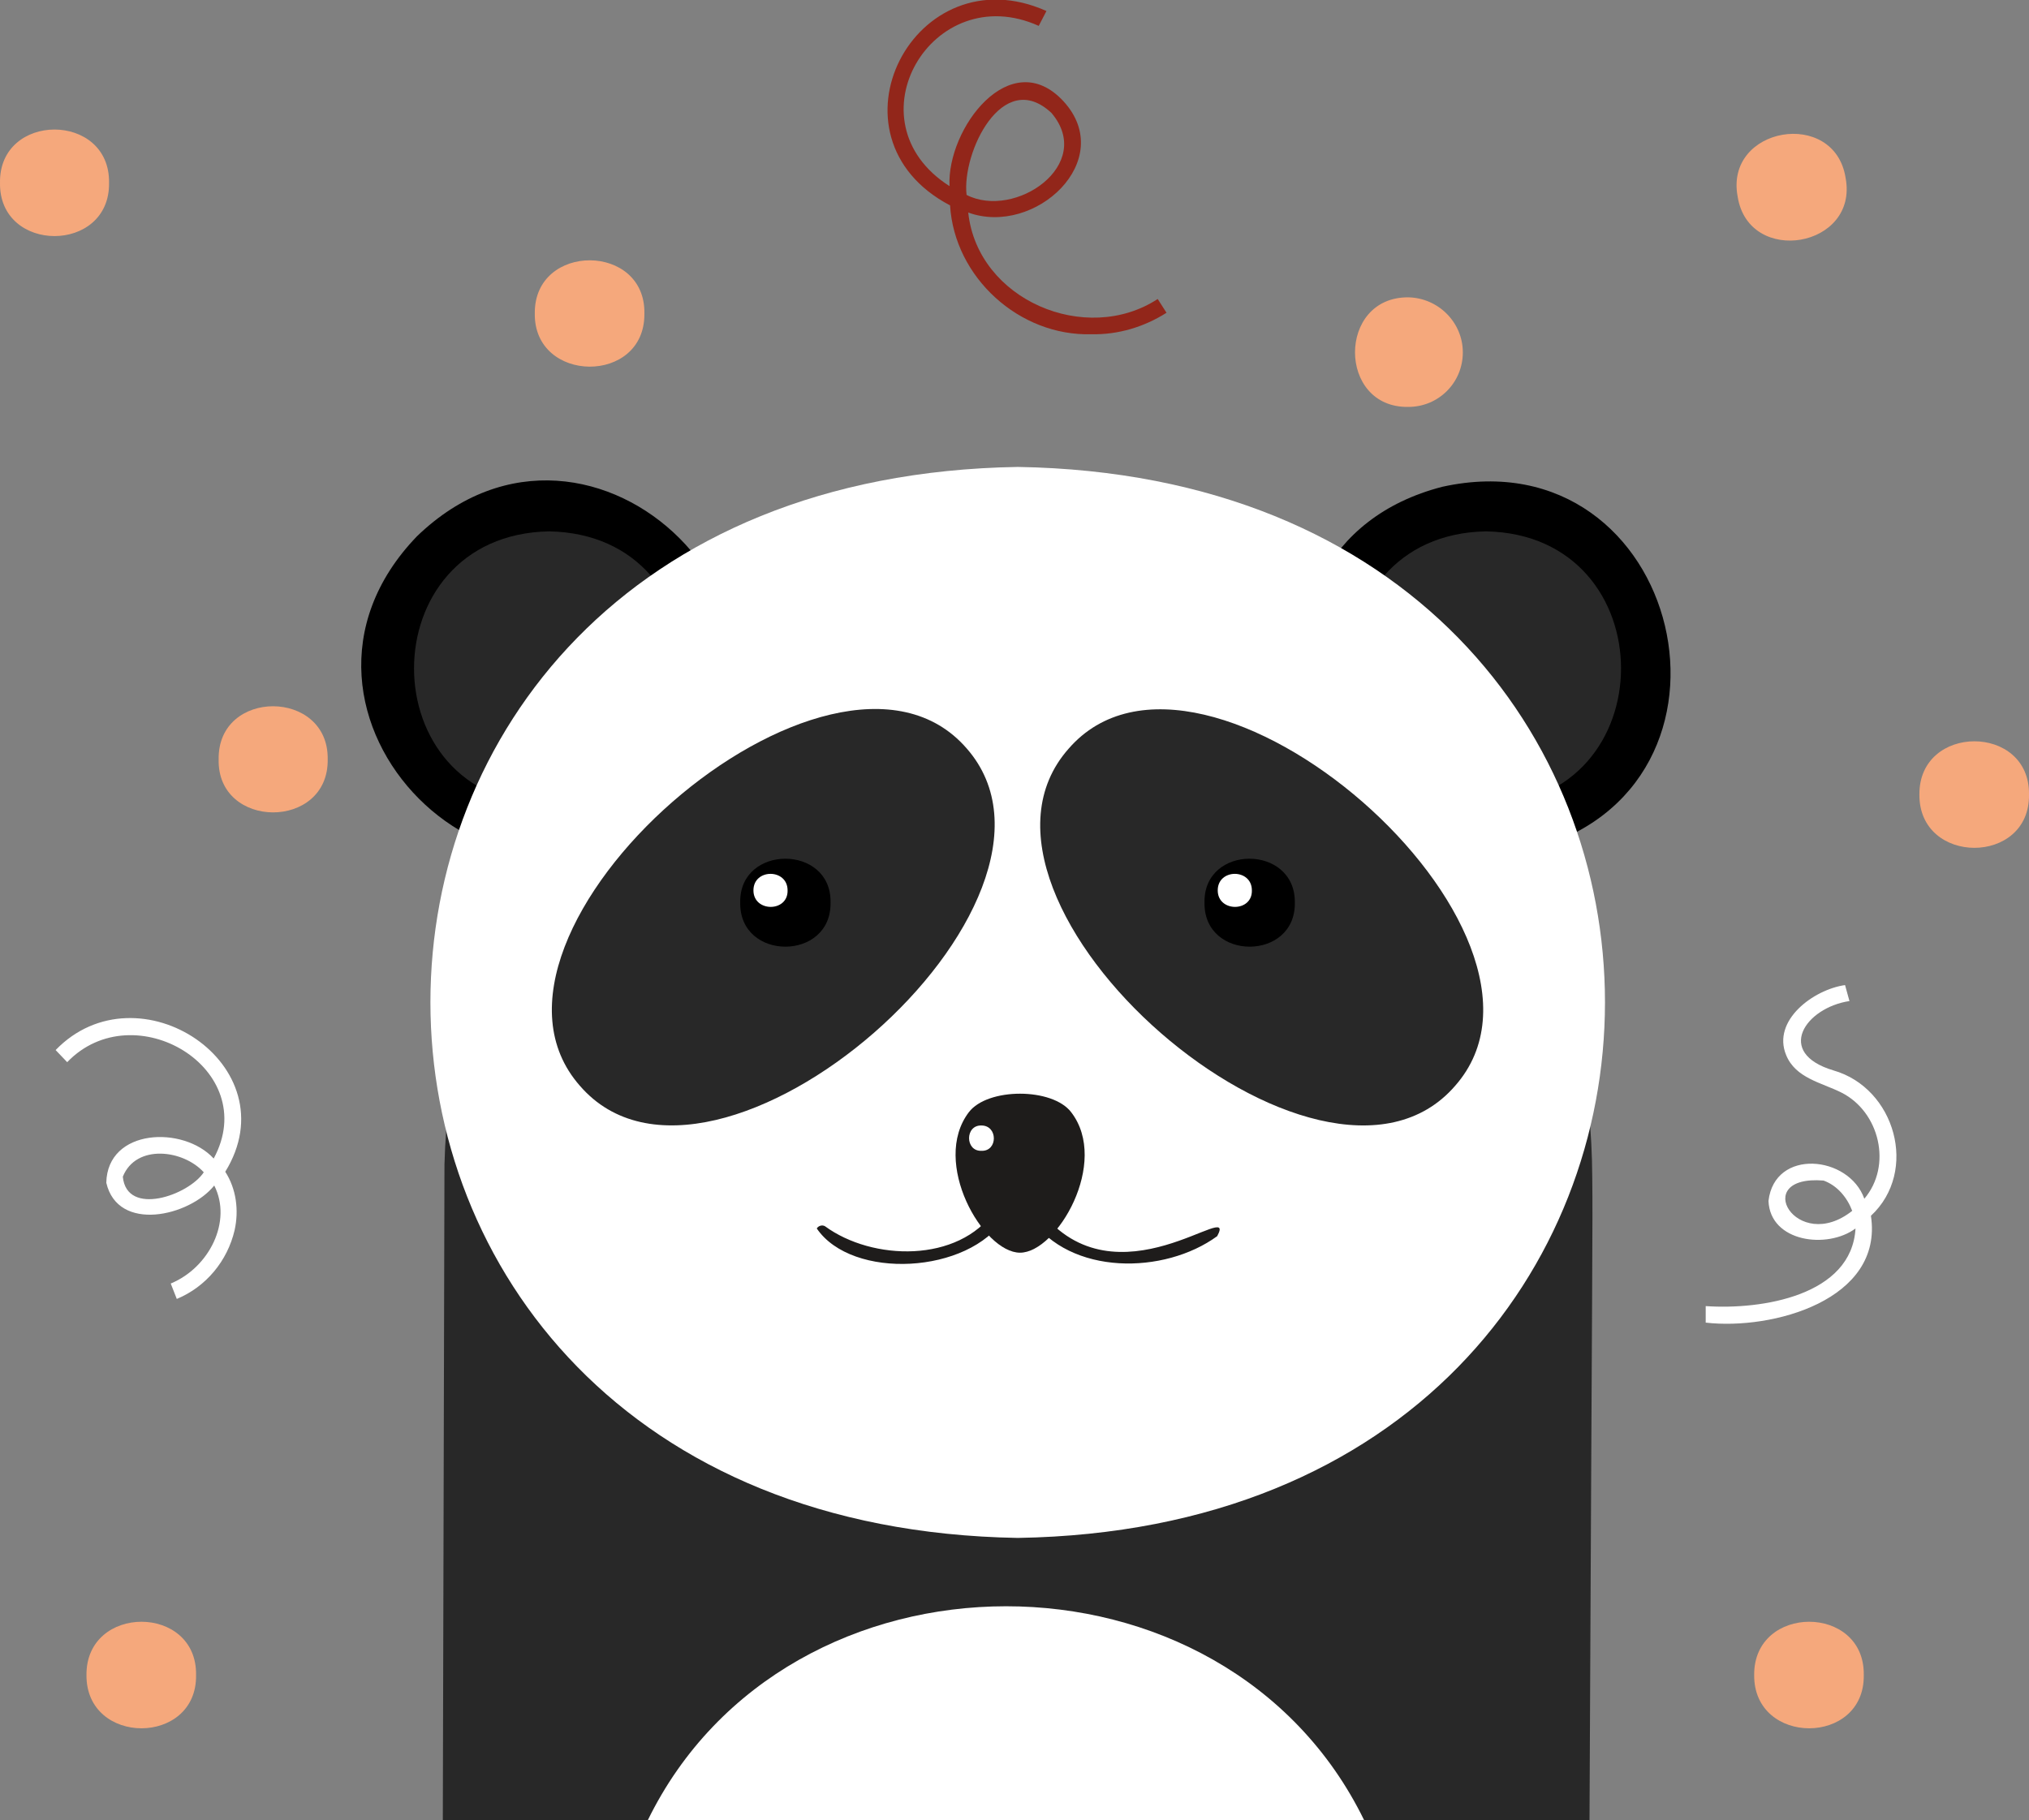 <svg version="1.1" id="Layer_1" xmlns="http://www.w3.org/2000/svg" x="0" y="0" viewBox="0 0 368.4 330.6" xml:space="preserve"><rect x="0" y="0" width="368.4" height="330.6" fill="#808080" stroke="none"/><style>.st0{fill:#282828}.st1{fill:#fff}.st2{fill:#1e1c1b}</style><path class="st0" d="M289.1 213.8c-.6-134.7-204.8-136.9-208.4-2.3l-.3 119.2h208.2c.5-107 .6-107.3.5-116.9z"/><path class="st1" d="M247.7 330.6c-25.3-51.9-104.8-51.8-130.1 0h130.1z"/><path d="M261.9 88.4c43.6-9.6 58.9 54.9 15.7 66-43.5 9.6-58.9-54.9-15.7-66z"/><path class="st0" d="M269.8 96.5c32.7.6 32.7 49.2 0 49.7-32.7-.5-32.7-49.1 0-49.7z"/><path d="M75.7 97.4c32.1-31 79 15.9 48 48-32.1 31-78.9-15.9-48-48z"/><path class="st0" d="M99.7 96.5c32.7.6 32.7 49.2 0 49.7-32.7-.5-32.7-49.1 0-49.7z"/><path class="st1" d="M184.8 84.8c142.2 2.3 142.1 192.2 0 194.5-142.2-2.4-142.2-192.2 0-194.5z"/><path class="st0" d="M194 136c24.3-28.1 94.7 33.4 70.2 61.2-24.3 28.1-94.8-33.3-70.2-61.2z"/><path class="st0" d="M105.3 197.2c24.3 28.1 94.7-33.4 70.2-61.3-24.3-28-94.7 33.5-70.2 61.3z"/><path class="st1" d="M145.1 215.9c.2 45.6 79.2 45.6 79.3 0-.2-45.6-79.2-45.6-79.3 0z"/><path class="st2" d="M188.9 219.9c13.8 17.7 36-2.6 32.1 4.6-9.6 7-26.7 7.2-33.9-3.3-.8-1.2 1-2.5 1.8-1.3zm-8.3 0c-6.6 9.5-22.2 9.1-30.8 2.8-.5-.3-1.2-.1-1.5.4 6.4 9.4 27.6 8.3 34.1-1.9.8-1.2-1-2.5-1.8-1.3z"/><path class="st2" d="M194.5 202c-3.4-4.5-15.2-4.5-18.6 0-6.9 9.1 2.6 25.5 9.3 25.5s16.3-16.4 9.3-25.5z"/><path class="st1" d="M178.2 204.4c3 0 3 4.7 0 4.6-3 .1-3-4.7 0-4.6z"/><path d="M235.1 163.9c.2 10.7-16.6 10.7-16.4 0-.2-10.6 16.5-10.6 16.4 0z"/><path class="st1" d="M227.3 161.7c.1 4-6.2 4-6.2 0s6.2-4 6.2 0z"/><path d="M150.8 163.9c.2 10.7-16.6 10.7-16.4 0-.2-10.6 16.6-10.6 16.4 0z"/><path class="st1" d="M143 161.7c.1 4-6.2 4-6.2 0s6.2-4 6.2 0z"/><path d="M19.8 33.2c.2 12.9-20 12.9-19.8 0-.2-12.9 20-12.9 19.8 0zM265.6 64c0 5.5-4.4 9.9-9.9 9.9-12.9.2-12.9-20 0-19.9 5.4.1 9.9 4.5 9.9 10zM117 57c.1 12.9-20.1 12.7-19.9-.1C97 44 117.3 44.1 117 57zm-57.5 80.9c.2 12.9-20.1 12.8-19.8 0-.2-12.9 20-12.8 19.8 0zM35.6 304.2c.2 12.9-20 12.9-19.9 0-.1-12.9 20.1-12.9 19.9 0zm302.8 0c.2 12.9-20 12.9-19.9 0-.1-12.9 20.1-12.9 19.9 0zm-3.3-271.9c2.4 12.7-17.6 16.1-19.6 3.4-2.4-12.7 17.6-16.1 19.6-3.4zm33.3 112c.2 12.9-20 12.9-19.9 0-.1-12.9 20.1-12.9 19.9 0z" fill="#f5a87c"/><path class="st1" d="M42.6 223.4c-1.3 5.6-5.2 10.3-10.5 12.5l-1.1-2.8c7-2.9 11.2-11.3 7.9-17.8-4.5 5.6-17.5 8.6-19.6-.5.2-9.9 14-10.4 19.5-4.4 8.8-16.3-14.5-30.1-26.6-17.5l-2.1-2.2c15-15.5 42.7 2.8 30.8 22.1 2 3.1 2.5 7 1.7 10.6zm-20.3-9.7c.7 7.3 11.9 3.4 14.7-.8-3.7-4.1-12.3-5.2-14.7.8zm287.4 26.5v-3c10.2.7 26.5-1.9 27.2-14.1-5.1 3.8-15.5 2.5-15.8-5 1.1-9.6 14.6-8.3 17.4-.4 5.1-6 2.8-15.8-4.2-19.3-3.6-1.8-8.3-2.6-10-6.8-2.6-6.3 5-11.9 10.7-12.7l.8 2.9c-8 1.2-13.6 9.4-2.9 12.6 11.2 3.2 15.5 18.3 6.8 26.4 2.3 15.3-17.9 20.8-30 19.4zm21.4-25.8c-13.5-1.1-4.9 13.5 5.2 5.5-.9-2.4-2.7-4.6-5.2-5.5z"/><path d="M198.2 60.7c-13.1.4-24.9-10.3-25.7-23.4-23.8-12.5-6.4-46 17.5-35.3l-1.4 2.7C169.3-4 153.9 22 172.4 33.8c-.5-10.5 11.1-25.8 20.7-15.4 9.8 10.7-5.2 24.6-17.3 20.2 1.7 15.9 21.4 24.2 34.4 15.7l1.6 2.5c-4.1 2.6-8.8 4-13.6 3.9zm-22.7-25.3c8.8 4.5 23.4-5.5 15.4-14.9-8.9-8.3-16.3 7.3-15.4 14.9z" fill="#92261a"/></svg>